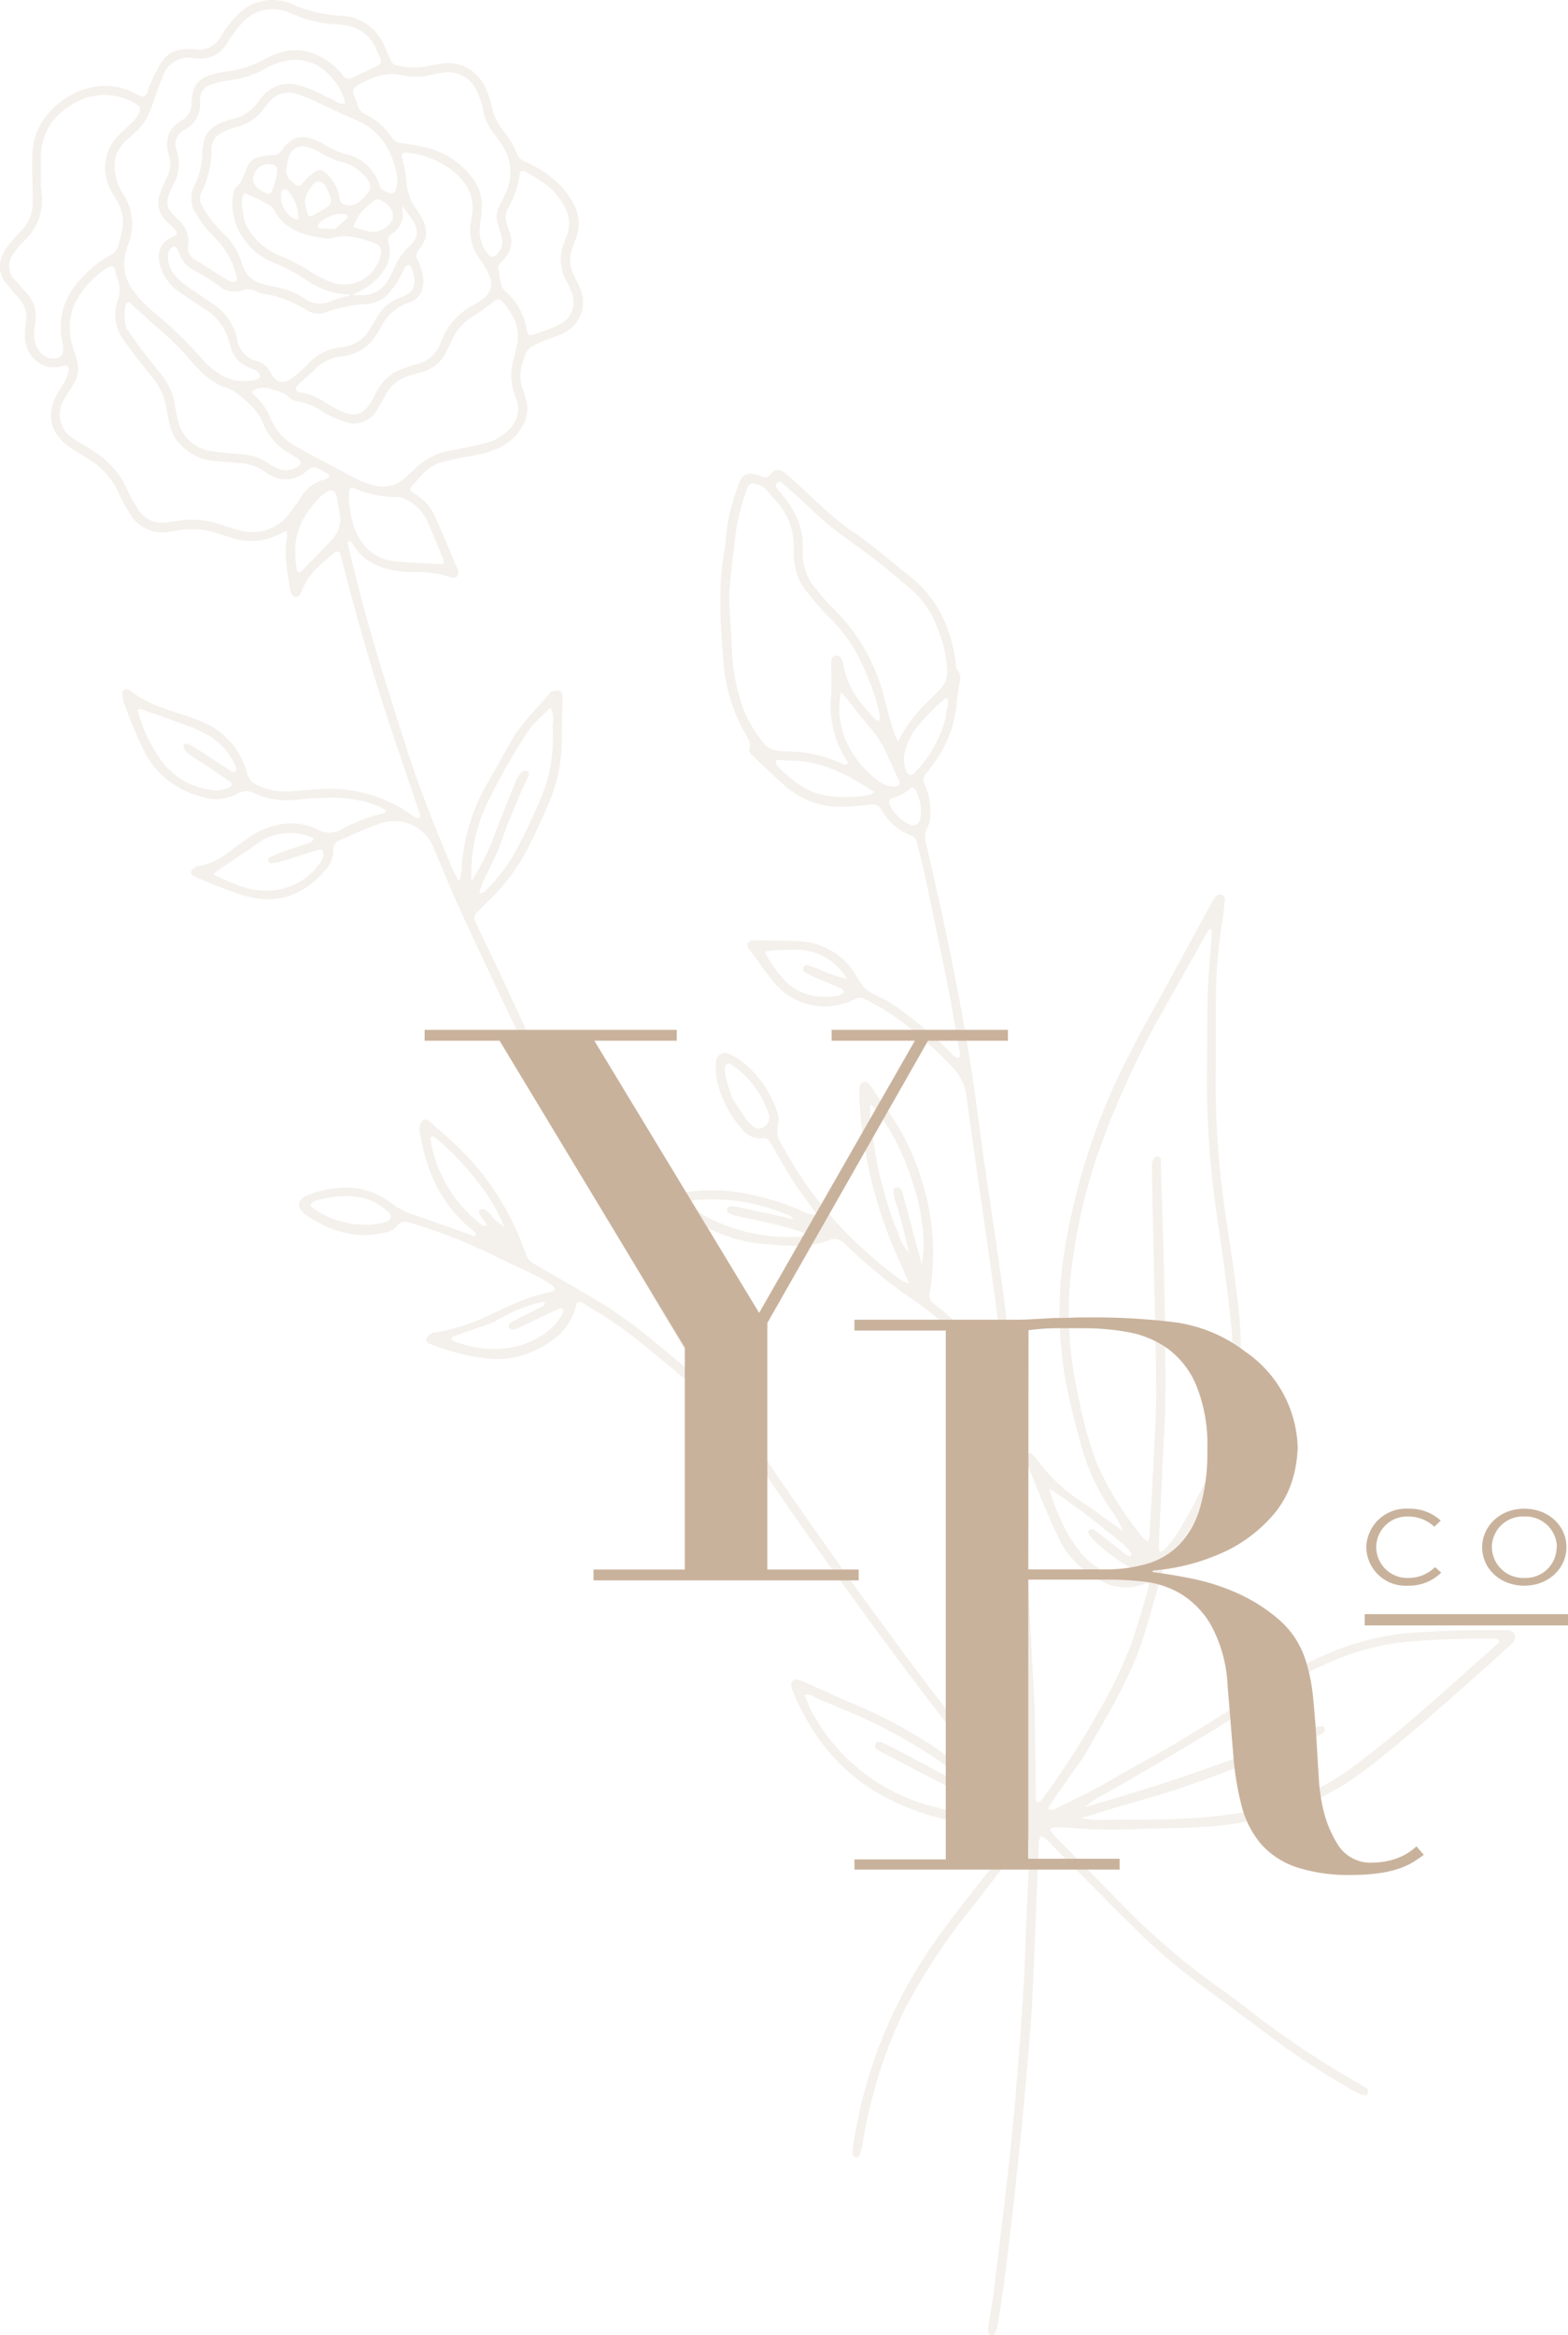 <svg xmlns="http://www.w3.org/2000/svg" viewBox="0 0 223.22 332.25"><defs><style>.cls-1{opacity:0.2;}.cls-2{fill:#c9b29c;}</style></defs><g id="Layer_2" data-name="Layer 2"><g id="Layer_1-2" data-name="Layer 1"><g class="cls-1"><path class="cls-2" d="M142.69,194c-.35-3.22-.64-6.46-1.09-9.68-1.31-9.42-2.72-18.83-4-28.26a7.32,7.32,0,0,0-2-4.21,56.47,56.47,0,0,0-8.72-7.55,39.23,39.23,0,0,0-3.74-2.13,1.46,1.46,0,0,0-1.51,0,6.16,6.16,0,0,1-.82.39,9.37,9.37,0,0,1-10.2-2.3c-1.48-1.7-2.76-3.59-4.1-5.41a.71.71,0,0,1-.06-.63,1.08,1.08,0,0,1,.7-.42c2,0,3.93.05,5.89.1.53,0,1.06.05,1.58.12a9.87,9.87,0,0,1,6.81,4.06,17.47,17.47,0,0,0,1.75,2.61,14.68,14.68,0,0,0,2.76,1.52,22,22,0,0,1,2.1,1.35,62.24,62.24,0,0,1,6.93,5.84c.32.32.62.66,1,1,.14.11.38.1.57.15a3.53,3.53,0,0,0,.13-.63,4.11,4.11,0,0,0-.12-.67c-.56-3.12-1.08-6.25-1.7-9.36-1.07-5.33-2.19-10.65-3.32-16-.28-1.33-.67-2.64-1-4a1.35,1.35,0,0,0-.79-1,8.15,8.15,0,0,1-4.33-3.8,1.22,1.22,0,0,0-1.32-.62c-1.27.14-2.55.27-3.83.31a12,12,0,0,1-8.73-3.15c-1.52-1.37-3-2.78-4.46-4.19-.2-.2-.46-.56-.4-.76.34-1.11-.36-1.87-.8-2.71A24.34,24.34,0,0,1,103,94.4c-.4-5.42-.85-10.85.16-16.26a21.19,21.19,0,0,0,.24-2.25,28.22,28.22,0,0,1,1.79-7c.45-1.37,1.07-1.65,2.43-1.36a3.33,3.33,0,0,1,.86.28c.59.29.91.06,1.32-.4a1.2,1.2,0,0,1,1.79-.23,17,17,0,0,1,1.37,1.18c2.77,2.46,5.31,5.18,8.39,7.25,2.83,1.9,5.36,4.19,8,6.26a16.8,16.8,0,0,1,5.68,8,24.27,24.27,0,0,1,1,4.18c.07.44,0,1,.28,1.29a1.93,1.93,0,0,1,.26,1.9,24.13,24.13,0,0,0-.35,2.69,17.16,17.16,0,0,1-3.64,9.14,10.2,10.2,0,0,1-.69.9,1.39,1.39,0,0,0-.24,1.66,9.57,9.57,0,0,1,.81,4,4.44,4.44,0,0,1-.39,2,3.1,3.1,0,0,0-.24,2.37c1.12,4.85,2.23,9.71,3.23,14.59,1.48,7.18,2.82,14.38,3.81,21.64.47,3.44.93,6.89,1.42,10.33.91,6.35,1.93,12.69,2.73,19.06.69,5.47,1.17,11,1.68,16.45.42,4.44.85,8.88,1.12,13.32.56,9.43,1,18.86,1.5,28.28,0,.6,0,1.21,0,1.81.05,3.55.09,7.09.14,10.64a1.17,1.17,0,0,0,.17.38,3.11,3.11,0,0,0,.52-.25,1.42,1.42,0,0,0,.29-.35,118.41,118.41,0,0,0,8.09-12.57,60,60,0,0,0,4.88-10.47c.69-2.16,1.33-4.33,2-6.51a9.18,9.18,0,0,0,.17-1.07c-.2,0-.27,0-.33,0a1.67,1.67,0,0,0-.44.11,7.07,7.07,0,0,1-5.91-.37,13.08,13.08,0,0,1-6.36-6.53c-1.61-3.41-3-6.95-4.39-10.45a2.33,2.33,0,0,1,0-.88c0-.28.5-.51.69-.33a6.45,6.45,0,0,1,.75.82,24.59,24.59,0,0,0,6.58,6.16c1.45,1,2.83,2,4.24,3l1.45,1.06a12.49,12.49,0,0,0-1.62-2.91,31.52,31.52,0,0,1-4.26-9c-.6-2.34-1.26-4.66-1.77-7a55.72,55.72,0,0,1-1-18.7,92.5,92.5,0,0,1,9.2-29.52c1.81-3.65,3.86-7.19,5.81-10.78l6.08-11.14a7.28,7.28,0,0,1,.82-1.34.84.84,0,0,1,.78-.16.88.88,0,0,1,.48.65c-.1,1.13-.24,2.26-.42,3.38a72.68,72.68,0,0,0-.87,11.51c0,2.72,0,5.44,0,8.16a127.83,127.83,0,0,0,1.35,21.68c.67,4.56,1.41,9.11,1.89,13.69,1.37,13-1.62,24.9-9.86,35.28a4.82,4.82,0,0,0-.84,1.56c-1,3.26-1.87,6.54-2.87,9.79a38,38,0,0,1-1.63,4.23c-1.9,4.29-4.34,8.29-6.65,12.37-.26.46-.6.87-.9,1.3l-4.16,5.94a2.37,2.37,0,0,0-.2.62,2.16,2.16,0,0,0,.81,0c2-1,3.93-1.92,5.87-2.94,1.47-.77,2.89-1.63,4.33-2.45,2.63-1.49,5.3-2.9,7.88-4.47,4.19-2.54,8.34-5.17,12.48-7.79a54.05,54.05,0,0,1,7.54-4.13,38,38,0,0,1,12-3.3c4.51-.39,9-.47,13.57-.44.71,0,1.66-.2,1.94.73.23.75-.45,1.22-.95,1.68q-2.34,2.13-4.71,4.23c-4.91,4.35-9.81,8.71-15,12.76a38.68,38.68,0,0,1-14.06,7.06,49.45,49.45,0,0,1-9.82,1.53c-3.31.19-6.64.19-9.95.31a68.55,68.55,0,0,1-8.6-.17c-.83-.07-1.66-.1-2.49-.1a.7.7,0,0,0-.53.28c-.05.13.11.39.24.54.29.35.61.67.93,1q4.61,4.68,9.21,9.37a100.22,100.22,0,0,0,14.13,12c1.05.74,2.07,1.52,3.09,2.3a132.39,132.39,0,0,0,16.33,11c.33.19.65.38,1,.6a.77.77,0,0,1,.28.34.61.61,0,0,1,0,.42c-.06.12-.22.29-.32.27a2.79,2.79,0,0,1-1.05-.24,113.35,113.35,0,0,1-10.36-6.52c-4-2.95-8-5.93-12-8.89a80.78,80.78,0,0,1-9.15-7.77c-3.82-3.76-7.57-7.59-11.35-11.4-.54-.53-1-1.09-1.59-1.61a4.27,4.27,0,0,0-.73-.46,2.51,2.51,0,0,0-.3.73c-.27,6.42-.51,12.83-.78,19.25-.1,2.41-.22,4.83-.41,7.24-1,12.35-2.23,24.68-3.85,37-.24,1.8-.54,3.59-.83,5.38a5.17,5.17,0,0,1-.41,1.28.56.56,0,0,1-.53.22.66.66,0,0,1-.4-.46,6.72,6.72,0,0,1,.1-1.34c.21-1.34.47-2.68.64-4,1.23-10.2,2.55-20.39,3.35-30.64.5-6.33,1-12.65,1.21-19,.12-4.15.37-8.29.54-12.44,0-.83,0-1.66,0-2.49a.41.41,0,0,0-.27-.29.43.43,0,0,0-.38.09,5.52,5.52,0,0,0-.59.69c-2.82,3.64-5.59,7.33-8.47,10.92a89.86,89.86,0,0,0-7.61,11.8,23.31,23.31,0,0,0-1.11,2.24,68.76,68.76,0,0,0-5.28,17.53,9.47,9.47,0,0,1-.45,1.74.6.6,0,0,1-.52.29c-.17,0-.44-.25-.45-.4a6.8,6.8,0,0,1,.08-1.35,67.6,67.6,0,0,1,12.31-29.9c3-4.17,6.28-8.12,9.41-12.2a15.61,15.61,0,0,0,2.08-3c-2.1-.16-4.05-.29-6-.47a35.73,35.73,0,0,1-11.35-3c-7.31-3.24-12.12-8.81-15.09-16.11a3.15,3.15,0,0,1-.2-.87.72.72,0,0,1,.74-.69,5,5,0,0,1,1.06.33l6.41,2.87a70.11,70.11,0,0,1,11.84,6.18c2,1.42,4.07,2.87,6.11,4.31,1.11.78,2.21,1.57,3.33,2.35.06,0,.23-.05.32-.1s0-.16,0-.21l-.69-.89c-2.25-2.75-4.57-5.44-6.74-8.24-2.83-3.64-5.58-7.34-8.32-11-7.18-9.72-14.25-19.53-20.91-29.61a31.2,31.2,0,0,0-6-6.8c-3.4-2.87-6.8-5.76-10.32-8.5-2-1.53-4.13-2.78-6.24-4.12-.79-.5-1.06-.39-1.28.48a8.35,8.35,0,0,1-3.35,4.7,13.13,13.13,0,0,1-9.62,2.54,32.91,32.91,0,0,1-7.65-2c-.35-.13-.77-.36-.6-.8a1.75,1.75,0,0,1,.76-.74,2.27,2.27,0,0,1,.88-.19,27.26,27.26,0,0,0,7.09-2.31c3-1.37,5.85-2.84,9.1-3.41.18,0,.45-.27.45-.42s-.21-.4-.38-.51c-.77-.48-1.54-1-2.35-1.38-2-1-4.11-1.92-6.13-2.94a75.76,75.76,0,0,0-11.6-4.53c-.78-.24-1.43-.4-2,.42a2.71,2.71,0,0,1-1.76.92c-4,1-7.65-.16-11-2.34-1.73-1.13-1.59-2.42.33-3.09,4-1.4,8-1.49,11.61,1.26a10.79,10.79,0,0,0,3.19,1.66c2.72.91,5.42,1.91,8.13,2.86.21.07.52.39.76-.16-.31-.3-.61-.62-1-.91-4.11-3.51-6.13-8.14-7-13.35a2.48,2.48,0,0,1-.07-.89,1.88,1.88,0,0,1,.44-1,.8.8,0,0,1,1,.17c1,.9,2.05,1.79,3.05,2.71A38.14,38.14,0,0,1,74.32,177c.19.49.38,1,.56,1.48A2.44,2.44,0,0,0,76,179.82c2.49,1.42,5,2.91,7.45,4.31a64.33,64.33,0,0,1,9.31,6.45c1.87,1.53,3.73,3.08,5.59,4.63l1.09.87c0-.28.11-.44.06-.54a17.51,17.51,0,0,0-.83-1.61c-3.94-6.35-7.78-12.77-11.19-19.44-2.81-5.52-5.65-11-8.44-16.56-1.63-3.24-3.19-6.51-4.75-9.79-2.88-6.07-5.77-12.15-8.59-18.26-1.39-3-2.62-6.11-3.94-9.16a6,6,0,0,0-7.61-3.56c-1.93.63-3.77,1.54-5.65,2.33A1.5,1.5,0,0,0,47.44,121a4.32,4.32,0,0,1-1.3,3c-2.65,3-5.88,4.45-9.9,3.78a17.08,17.08,0,0,1-3.05-.86c-1.63-.59-3.24-1.26-4.85-1.91a3.79,3.79,0,0,1-.81-.39c-.16-.12-.37-.38-.33-.52a1.25,1.25,0,0,1,.49-.66,3,3,0,0,1,.87-.25,9.81,9.81,0,0,0,3.86-1.82c.9-.69,1.8-1.37,2.73-2a11,11,0,0,1,4.74-2.06,8.41,8.41,0,0,1,5.3.72,3.49,3.49,0,0,0,3.62-.13,31.12,31.12,0,0,1,3.75-1.61,22.6,22.6,0,0,1,2.18-.6c.06,0,.15-.11.14-.16s0-.31-.11-.35a8.41,8.41,0,0,0-1.42-.68,17.29,17.29,0,0,0-5.55-1c-1.81,0-3.63.09-5.43.26a11.11,11.11,0,0,1-6-.83,2.63,2.63,0,0,0-2.58,0,6.45,6.45,0,0,1-4.85.51,16.3,16.3,0,0,1-2.77-1,12.42,12.42,0,0,1-6-6.29c-.94-2-1.71-4-2.51-6.07a6.11,6.11,0,0,1-.23-1.55c0-.26.43-.53.67-.44a1.41,1.41,0,0,1,.42.16c2.16,1.76,4.77,2.56,7.36,3.4.94.3,1.86.63,2.77,1A10.89,10.89,0,0,1,35,109.45c.1.29.19.57.27.87a2.12,2.12,0,0,0,1.17,1.3,9.11,9.11,0,0,0,4.83,1c1.51-.12,3-.28,4.52-.33a19.91,19.91,0,0,1,12.46,3.42,7.37,7.37,0,0,0,.95.62c.16.08.4,0,.6,0a1.68,1.68,0,0,0,0-.45c-1.19-3.5-2.4-7-3.58-10.51-2.58-7.66-4.86-15.42-6.91-23.24-.28-1.1-.56-2.19-.85-3.29a.46.46,0,0,0-.69-.3c-1.94,1.57-3.94,3.09-4.82,5.58a2.82,2.82,0,0,1-.32.59.62.62,0,0,1-1,0,1.78,1.78,0,0,1-.28-.61c-.41-2.6-1-5.2-.45-7.87a2.24,2.24,0,0,0-.11-.68c-.35.15-.63.25-.89.39a8.76,8.76,0,0,1-7,.55c-.65-.21-1.31-.39-1.95-.61a11.35,11.35,0,0,0-5.14-.48c-.53.06-1.05.13-1.57.23a5.4,5.4,0,0,1-5.92-2.82,24.05,24.05,0,0,1-1.39-2.6,11.26,11.26,0,0,0-4.85-5.22c-.72-.42-1.43-.86-2.12-1.33-2.84-2-3.45-4.66-1.76-7.7.37-.66.82-1.27,1.17-1.94a5.54,5.54,0,0,0,.41-1.27A.59.59,0,0,0,9.09,52,4,4,0,0,1,6.21,52a4.48,4.48,0,0,1-2.66-4.15,9.87,9.87,0,0,1,.15-2,4,4,0,0,0-1.11-3.54C2,41.66,1.48,41,.94,40.4a3.71,3.71,0,0,1-.5-4.24,8.08,8.08,0,0,1,1.11-1.69c.47-.59,1-1.13,1.52-1.68a5.8,5.8,0,0,0,1.61-4.12c0-.68,0-1.36-.06-2,0-1.59-.08-3.17,0-4.76.09-6.62,8.17-11.8,14.14-8.83.41.2.82.4,1.24.56a.64.64,0,0,0,.93-.34c.19-.49.3-1,.53-1.49a27.64,27.64,0,0,1,1.56-3A3.94,3.94,0,0,1,26.44,7,7.07,7.07,0,0,1,27.57,7a3.63,3.63,0,0,0,4-2A13.94,13.94,0,0,1,33.75,2.2,6.84,6.84,0,0,1,41.48.56a20,20,0,0,0,7.23,1.69l.22,0A7.05,7.05,0,0,1,54.79,6.7l.81,1.88a1.23,1.23,0,0,0,1,.77,10.77,10.77,0,0,0,4.27.08,17.18,17.18,0,0,1,2-.38,5.76,5.76,0,0,1,6.15,3.28A12.48,12.48,0,0,1,70,15.12a8.08,8.08,0,0,0,1.47,3.27,12.32,12.32,0,0,1,2.11,3.47,1.53,1.53,0,0,0,.9,1c.55.24,1.09.52,1.62.81a14.18,14.18,0,0,1,4.38,3.54c1.68,2.14,2.58,4.45,1.32,7.15a8,8,0,0,0-.31.86,5,5,0,0,0,.29,4.16,15.67,15.67,0,0,1,.71,1.42,4.94,4.94,0,0,1-2.66,6.78c-.68.32-1.42.52-2.12.8a17.23,17.23,0,0,0-2,.94,2.11,2.11,0,0,0-.89,1c-.62,1.64-1.1,3.3-.39,5.06a16.76,16.76,0,0,1,.5,1.75A4.61,4.61,0,0,1,74.13,61a7.06,7.06,0,0,1-2.81,2.58,12.89,12.89,0,0,1-3.65,1.18c-1.49.24-3,.58-4.43.91a5.7,5.7,0,0,0-2.76,1.49c-.65.64-1.24,1.32-1.85,2a.56.56,0,0,0,.1.94,7,7,0,0,1,3,3c1.23,2.68,2.36,5.4,3.5,8.12a.92.92,0,0,1-.17.8.94.94,0,0,1-.81.15,14.68,14.68,0,0,0-5.13-.79c-.68,0-1.36,0-2-.09C54.23,81,51.8,80,50.25,77.44a1.23,1.23,0,0,0-.26-.36c-.1-.07-.31-.12-.37-.06a.43.43,0,0,0-.12.38c.35,1.47.71,2.94,1.08,4.4,2.13,8.59,4.82,17,7.54,25.42,1.79,5.54,4,10.94,6.23,16.3.27.62.59,1.2.9,1.82.15-.11.25-.15.26-.2.08-.51.18-1,.21-1.54a27.44,27.44,0,0,1,3.62-12.06c1.07-1.91,2.17-3.81,3.23-5.73,1.51-2.75,3.75-4.91,5.77-7.25,0-.06.11-.13.18-.14a3.31,3.31,0,0,1,1.06-.15c.44.09.49.53.49.91,0,2-.12,3.93-.1,5.9a23,23,0,0,1-1.79,9.06c-.87,2.09-1.83,4.15-2.84,6.17a28.47,28.47,0,0,1-5.94,8c-.55.52-1.07,1.06-1.6,1.6a.89.89,0,0,0-.19,1c.2.49.4,1,.63,1.46,1.13,2.39,2.31,4.76,3.41,7.16,3.86,8.37,7.84,16.69,12.09,24.88,2.54,4.89,5.09,9.78,7.69,14.65,3.42,6.4,7.23,12.57,11.14,18.68s7.78,11.88,11.85,17.7c7.19,10.26,14.53,20.43,22.24,30.3,2.61,3.33,5.44,6.49,8.17,9.71a6,6,0,0,0,.8.8.41.41,0,0,0,.39,0,.47.47,0,0,0,.2-.36c0-.9-.06-1.81-.08-2.71-.08-4-.07-8-.23-12-.25-6.34-.63-12.67-.93-19-.29-6.11-.71-12.21-1.35-18.3a19,19,0,0,0-4.4-10.48,44.69,44.69,0,0,0-8.57-8A75,75,0,0,1,120.29,177a1.91,1.91,0,0,0-2.23-.56,12.82,12.82,0,0,1-4.89.84,55.7,55.7,0,0,1-6.32-.52,23.29,23.29,0,0,1-7.61-2.84,7.75,7.75,0,0,1-2.81-2.59c-.51-.78-.19-1.48.78-1.61a24.08,24.08,0,0,1,7-.18,36.32,36.32,0,0,1,9.6,2.6,5,5,0,0,0,2.49.73l-.53-.79c-1-1.42-2.07-2.8-3-4.26-1.09-1.72-2.08-3.5-3.1-5.27a1,1,0,0,0-1.09-.61,3.36,3.36,0,0,1-3.12-1.49,15.53,15.53,0,0,1-3.37-6.61,8.66,8.66,0,0,1-.15-2.69,1.29,1.29,0,0,1,1.95-1.14,6.46,6.46,0,0,1,1.38.78,15,15,0,0,1,5.22,7,3.85,3.85,0,0,1,.27,2.2,3.67,3.67,0,0,0,.59,3c.79,1.37,1.56,2.76,2.42,4.09a57.23,57.23,0,0,0,14.56,15.08,7.23,7.23,0,0,0,1.09.51c-.54-1.28-.95-2.34-1.43-3.36a63.4,63.4,0,0,1-5.63-22.75,13.67,13.67,0,0,1,0-1.81.77.77,0,0,1,.65-.81,1,1,0,0,1,.76.36c.68.9,1.27,1.88,1.94,2.78a34.33,34.33,0,0,1,5.63,11.3,33.29,33.29,0,0,1,1.25,13.88,13.5,13.5,0,0,1-.24,1.57,1.56,1.56,0,0,0,.69,1.76,40,40,0,0,1,6.38,6.09c1.07,1.26,2.05,2.6,3.38,4.29C142.73,195,142.74,194.47,142.69,194ZM51.84,42a4.18,4.18,0,0,0,3.45-2.22c.26-.46.51-.93.73-1.41A9.85,9.85,0,0,1,58.32,35c1.12-1,1.44-2.23.33-3.82l-1.36-1.91c0,.33,0,.54,0,.76a3.09,3.09,0,0,1-1.37,3.13c-.55.38-.85.75-.61,1.49a4.52,4.52,0,0,1-.84,4.05,8.06,8.06,0,0,1-2.86,2.52c-.53.29-1.07.55-1.61.83-.06,0-.11-.14-.17-.14a11.13,11.13,0,0,1-6.32-2.15,22.46,22.46,0,0,0-4.4-2.3A9.78,9.78,0,0,1,34,32.84a8.3,8.3,0,0,1-.72-5.51,1.12,1.12,0,0,1,.25-.62c1-.77,1.25-2,1.72-3.07a2.23,2.23,0,0,1,1.52-1.27,7.84,7.84,0,0,1,2-.28,1.39,1.39,0,0,0,1.29-.66c1.41-2,2.86-2.36,5.07-1.4a6,6,0,0,1,1,.52A13.12,13.12,0,0,0,49.47,22,6.41,6.41,0,0,1,54,26.29c.26.92,1.06,1,1.73,1.24.11,0,.43-.14.51-.29a3.88,3.88,0,0,0,.24-2.44c-.71-3.52-2.38-6.31-5.87-7.76-1.88-.77-3.7-1.71-5.56-2.55a24.55,24.55,0,0,0-2.72-1.1,3.59,3.59,0,0,0-4.07,1.19c-.34.41-.64.84-1,1.24A6.47,6.47,0,0,1,33.94,18a11.72,11.72,0,0,0-2.13.75,2.62,2.62,0,0,0-1.7,2.46,13.83,13.83,0,0,1-1.41,6.12,2,2,0,0,0,.1,2,14.86,14.86,0,0,0,1.2,1.9c.61.77,1.3,1.47,2,2.2a9,9,0,0,1,2.42,4,4,4,0,0,0,3.06,3,15.47,15.47,0,0,0,1.76.41,10.72,10.72,0,0,1,4,1.56,3.62,3.62,0,0,0,3.83.46,22.08,22.08,0,0,1,3-.87C50.64,42,51.24,42,51.84,42ZM163.62,218.9c.3-5.43.63-10.86.87-16.3.12-2.71.12-5.43.07-8.15-.16-8.91-.37-17.82-.56-26.73,0-.68-.06-1.36,0-2a1.94,1.94,0,0,1,.24-.85.69.69,0,0,1,.53-.32c.18,0,.47.24.48.39.06.75,0,1.5.06,2.26.15,5.36.33,10.72.44,16.08.11,5.06.19,10.12.16,15.18,0,3.17-.25,6.34-.39,9.51l-.54,11.54c0,.3,0,.6,0,.91a1.56,1.56,0,0,0,.15.39c.19-.07.44-.1.56-.23a15.92,15.92,0,0,0,1.84-2.29,76.71,76.71,0,0,0,4.1-7.56,44.59,44.59,0,0,0,3.6-22.59c-.5-5-1.22-9.89-1.94-14.82a134,134,0,0,1-1.46-21.45c.05-3.4,0-6.8.09-10.2.11-3,.41-6,.61-9a.54.54,0,0,0-.09-.39c-.27-.2-.4.06-.51.24a7.67,7.67,0,0,0-.45.79c-1.82,3.22-3.62,6.46-5.45,9.68a129,129,0,0,0-9.29,19.9A80.5,80.5,0,0,0,152.37,182a53.42,53.42,0,0,0,1.14,16.67,55,55,0,0,0,2.66,9.59,44.52,44.52,0,0,0,6.7,10.73,2.23,2.23,0,0,0,.57.32A1.38,1.38,0,0,0,163.62,218.9Zm.69,35.26c3.16-1,6.31-2.08,9.44-3.21,2.77-1,5.5-2.11,8.24-3.18,1.77-.68,3.52-1.38,5.29-2a2.89,2.89,0,0,1,1.1-.12c.08,0,.24.35.21.51a.86.86,0,0,1-.39.51,11.53,11.53,0,0,1-1.42.68c-2.89,1.14-5.77,2.28-8.66,3.38-3.33,1.25-6.64,2.54-10,3.67s-6.65,2-10,3c-1.29.39-2.58.8-4.19,1.3a15.69,15.69,0,0,0,1.92.26c6.55-.09,13.12.14,19.64-.84a48.12,48.12,0,0,0,9.62-2.51A31.6,31.6,0,0,0,193,251.1c5.76-4.27,11.06-9.1,16.42-13.85,1.29-1.15,2.59-2.3,3.87-3.46a.4.4,0,0,0,.12-.36.56.56,0,0,0-.34-.26,3,3,0,0,0-.67,0,116.29,116.29,0,0,0-12.66.49,34.78,34.78,0,0,0-9.81,2.59,53.91,53.91,0,0,0-8.6,4.54c-3.7,2.33-7.4,4.67-11.14,6.93s-7.67,4.52-11.51,6.76c-1,.57-2,1.09-3,1.66a12.26,12.26,0,0,0-1.21,1C158.11,256.05,161.23,255.15,164.31,254.16ZM41.07,73.25c.59-.78,1.16-1.58,1.72-2.39a5.48,5.48,0,0,1,3.5-2.66,1.3,1.3,0,0,0,.57-.34c.06,0,0-.33,0-.36-.65-.36-1.31-.72-2-1a.87.87,0,0,0-.64.1,9.65,9.65,0,0,0-.9.68,4.23,4.23,0,0,1-4.69.39,3.81,3.81,0,0,1-.78-.46,6.93,6.93,0,0,0-4-1.34c-1.2-.1-2.41-.19-3.61-.32A7.28,7.28,0,0,1,26.51,64a6.1,6.1,0,0,1-2.33-3.51c-.18-.82-.35-1.63-.49-2.45A9,9,0,0,0,22,54.09c-.73-1-1.51-1.89-2.25-2.84s-1.47-1.92-2.16-2.91a6,6,0,0,1-.83-5.61,4.21,4.21,0,0,0-.11-3.27c-.18-.4-.18-.88-.34-1.3-.06-.14-.35-.22-.54-.26a.7.7,0,0,0-.42.15,13,13,0,0,0-4.48,4.71,8.37,8.37,0,0,0-.57,6.38c.2.73.48,1.43.66,2.17a4.23,4.23,0,0,1-.56,3.47C10,55.41,9.56,56,9.2,56.71a4,4,0,0,0,1.33,5.75c.8.57,1.66,1,2.49,1.56a12.36,12.36,0,0,1,5.08,5.64,16.21,16.21,0,0,0,1.54,2.76,4,4,0,0,0,4.26,1.91c.59-.11,1.19-.21,1.79-.27a12.9,12.9,0,0,1,5.38.47c1.08.34,2.16.68,3.26,1a6.36,6.36,0,0,0,4-.28A6,6,0,0,0,41.07,73.25Zm76.75,14.36c-1.1-1.13-2.1-2.37-3.11-3.59A8.53,8.53,0,0,1,113,79c0-.45,0-.9,0-1.36a9.43,9.43,0,0,0-2.53-6.37c-.43-.52-.87-1-1.33-1.53a2.87,2.87,0,0,0-2-.94.75.75,0,0,0-.55.29,3.21,3.21,0,0,0-.37.82,29.72,29.72,0,0,0-1.71,7.92c-1.07,8.84-.69,6.12-.32,14.68a28.09,28.09,0,0,0,1.57,8.2,18,18,0,0,0,3.12,5.22,2.4,2.4,0,0,0,1.12.71,6.77,6.77,0,0,0,1.79.29,18.5,18.5,0,0,1,8.33,1.85c.14.07.37,0,.56-.07,0-.14,0-.32-.09-.43a14.41,14.41,0,0,1-2.26-9.5c.08-1.43,0-2.87,0-4.3,0-.46,0-.93.54-1.16s.92.26,1.1.88a3.13,3.13,0,0,1,.1.44,12,12,0,0,0,2.72,5.65c.61.77,1.28,1.49,1.94,2.21a.39.39,0,0,0,.39,0c.1-.06.13-.24.16-.37s0-.15,0-.23a29.42,29.42,0,0,0-2-6.12A22.53,22.53,0,0,0,117.82,87.61Zm-46-44.33c-.71-.9-.9-.88-1.79-.18a19.7,19.7,0,0,1-2.4,1.7,8,8,0,0,0-3.32,3.61c-.28.61-.57,1.23-.89,1.83a5,5,0,0,1-3,2.58l-2.17.64A5.46,5.46,0,0,0,55,56c-.45.79-.85,1.6-1.36,2.35A3.67,3.67,0,0,1,49.08,60,14.73,14.73,0,0,1,46,58.62a9,9,0,0,0-3.73-1.54,1.72,1.72,0,0,1-1-.43c-.75-.88-1.85-1-2.81-1.36a3.26,3.26,0,0,0-2.41.24c-.07,0-.08.26-.09.4a.26.26,0,0,0,.1.19,8.86,8.86,0,0,1,2.56,3.68,8.11,8.11,0,0,0,3.32,3.61c.65.39,1.32.74,2,1.1l6,3.22a12.5,12.5,0,0,0,3.58,1.39,4.44,4.44,0,0,0,4-1c.56-.5,1.12-1,1.67-1.53a9.06,9.06,0,0,1,4.33-2.34c1.18-.27,2.37-.45,3.55-.71a26,26,0,0,0,2.63-.67,6.41,6.41,0,0,0,1.62-.79c2.2-1.52,3-3.38,2.06-5.64a8,8,0,0,1-.19-5.53c.15-.51.19-1,.35-1.54A6,6,0,0,0,73,45C72.79,44.64,72.36,43.93,71.86,43.28ZM48.75,3.55a5.13,5.13,0,0,0-.67-.09A17.56,17.56,0,0,1,41.3,1.84a5.87,5.87,0,0,0-7,1.61,20.22,20.22,0,0,0-2,2.73,4.21,4.21,0,0,1-4.2,2.11l-.45,0a3.83,3.83,0,0,0-4.48,2.61c-.29.69-.55,1.4-.81,2.11-.34.92-.64,1.86-1,2.77a7.89,7.89,0,0,1-2.05,3c-.44.4-.9.8-1.34,1.21-1.87,1.7-2,3.77-1.25,6a7.4,7.4,0,0,0,.8,1.62,7.7,7.7,0,0,1,.73,7.16c-.14.35-.21.73-.32,1.09A6.07,6.07,0,0,0,19,41.38a16.15,16.15,0,0,0,2.61,2.81,59.63,59.63,0,0,1,7.32,7.07,10.74,10.74,0,0,0,2.41,2,6.3,6.3,0,0,0,5.22.72c.19-.05.49-.29.47-.41a1.13,1.13,0,0,0-.38-.71,3.65,3.65,0,0,0-1-.47,4.45,4.45,0,0,1-2.83-3,3,3,0,0,1-.12-.43,7.82,7.82,0,0,0-3.78-5.15c-1.14-.73-2.27-1.49-3.38-2.28a6.63,6.63,0,0,1-2.61-3.33,6.8,6.8,0,0,1-.27-1.1,3,3,0,0,1,1.95-3.41c.65-.31.72-.6.23-1.13s-.77-.73-1.14-1.1a3.55,3.55,0,0,1-.89-4,20.89,20.89,0,0,1,1-2.29,3.9,3.9,0,0,0,.3-2.86,1.8,1.8,0,0,1-.06-.22c-.62-2.15-.13-3.87,1.92-5a2.67,2.67,0,0,0,1.29-2.47c.15-2.59,1.09-3.64,3.58-4.19a10.51,10.51,0,0,1,1.34-.25,14.34,14.34,0,0,0,5.54-1.8c4-2.17,7.72-1.41,10.81,2,.2.22.34.53.59.67a1,1,0,0,0,.82.1c1.31-.58,2.59-1.21,3.88-1.84a.7.7,0,0,0,.34-.95c-.12-.35-.29-.69-.44-1A5.64,5.64,0,0,0,48.75,3.55ZM5.81,22.27c0,1.13,0,2.27,0,3.4,0,.53,0,1.06.09,1.58A8,8,0,0,1,3.3,34.41,8.09,8.09,0,0,0,2,36a2.85,2.85,0,0,0,.17,3.92c.47.49.9,1,1.37,1.51A5,5,0,0,1,5,46a9.87,9.87,0,0,0-.15,1.8,3.4,3.4,0,0,0,1,2.45A2.39,2.39,0,0,0,7.89,51,1.21,1.21,0,0,0,9,49.55C9,49,8.8,48.36,8.73,47.76a9.34,9.34,0,0,1,1.52-6.47,16.18,16.18,0,0,1,5.47-5A2,2,0,0,0,16.83,35a28.69,28.69,0,0,0,.67-2.85,5.71,5.71,0,0,0-.81-3.48c-.33-.6-.7-1.17-1-1.78A6.6,6.6,0,0,1,17.13,19c.65-.63,1.35-1.22,2-1.89a4.37,4.37,0,0,0,.81-1.34.82.82,0,0,0-.24-.76,8.6,8.6,0,0,0-8.27-.78C8.24,15.76,5.93,18.24,5.81,22.27Zm54.06,8.44c1,1.56,1.14,3.12-.12,4.6a1.53,1.53,0,0,0-.24,1.85,8.47,8.47,0,0,1,.66,1.93c.34,1.91-.24,3.4-2.06,4a6.92,6.92,0,0,0-3.93,3.54c-.1.2-.24.38-.35.58a6.51,6.51,0,0,1-5.25,3.5,6.18,6.18,0,0,0-3.77,1.87c-.74.74-1.58,1.4-2.34,2.13-.19.19-.43.56-.36.74a1,1,0,0,0,.74.41,8.82,8.82,0,0,1,3.52,1.46,15,15,0,0,0,2.4,1.28c1.86.73,3,.34,4-1.34a14.45,14.45,0,0,0,.77-1.39,6.81,6.81,0,0,1,4.2-3.55c.43-.14.86-.32,1.3-.42a4.85,4.85,0,0,0,3.75-3.25,1.89,1.89,0,0,0,.09-.21,9.61,9.61,0,0,1,4.44-5A8.78,8.78,0,0,0,69,42.32a2.5,2.5,0,0,0,.74-2.88,8.79,8.79,0,0,0-1.27-2.38,6.61,6.61,0,0,1-1.36-5.74,1.81,1.81,0,0,1,0-.23c.63-2.94-.55-5.14-2.82-6.9a12.55,12.55,0,0,0-6.48-2.48c-.46-.05-.75.26-.6.69a16.5,16.5,0,0,1,.68,4,11.85,11.85,0,0,0,.77,2.44ZM132.3,99.64c.49-.47.93-1,1.42-1.46a3.39,3.39,0,0,0,1.11-2.86,19.89,19.89,0,0,0-.48-3.35,24.67,24.67,0,0,0-1.23-3.4,12.26,12.26,0,0,0-3.6-4.86,106.69,106.69,0,0,0-8.7-6.87,44.29,44.29,0,0,1-5.74-4.77c-1.27-1.18-2.57-2.33-3.87-3.47a.57.57,0,0,0-.56.07.71.71,0,0,0-.16.6A2.8,2.8,0,0,0,111,70a13.3,13.3,0,0,1,2.27,3.37,9,9,0,0,1,1,3.92c0,.53,0,1.06,0,1.59a7.59,7.59,0,0,0,1.63,4.61c.84,1,1.6,2,2.52,2.9A27,27,0,0,1,126,99.79c.34,1.39.76,2.76,1.16,4.13.13.43.34.83.67,1.61A20.93,20.93,0,0,1,132.3,99.64ZM52.14,16.34a9.16,9.16,0,0,1,3.67,3.29,1.71,1.71,0,0,0,1.3.73,28.75,28.75,0,0,1,4.21.83,11.27,11.27,0,0,1,6,4.25,6.11,6.11,0,0,1,1.25,4c0,1-.17,1.95-.28,2.93a5.2,5.2,0,0,0,1.18,3.79c.37.5.87.45,1.31,0a2.56,2.56,0,0,0,.62-2.52c-.13-.51-.29-1-.47-1.51a3.54,3.54,0,0,1,.19-2.85c.3-.62.63-1.21.89-1.84a7,7,0,0,0-.86-7.27c-.31-.43-.59-.88-.92-1.29a7.3,7.3,0,0,1-1.46-3.27A10.88,10.88,0,0,0,68,13.21,4.49,4.49,0,0,0,63,10.34a6.94,6.94,0,0,0-1.11.18,9.53,9.53,0,0,1-4.71.17c-2.35-.52-4.31.34-6.23,1.44-.7.4-.8.72-.54,1.5.13.36.29.7.4.95A2.16,2.16,0,0,0,52.14,16.34ZM24.88,35.11c-.38-.16-.87.42-.95,1a4.13,4.13,0,0,0,1.18,3.31,11,11,0,0,0,1.73,1.45c1.1.79,2.26,1.51,3.37,2.29a8,8,0,0,1,3.54,5.07,3.77,3.77,0,0,0,2.86,3.17,3.18,3.18,0,0,1,2,1.77c.72,1.35,1.7,1.54,3,.61a16.33,16.33,0,0,0,2.21-1.94,7.35,7.35,0,0,1,4.71-2.42,5.28,5.28,0,0,0,4.33-2.92c.21-.4.49-.77.71-1.16A6.15,6.15,0,0,1,57,42.33a6,6,0,0,0,.82-.37A2.11,2.11,0,0,0,59,39.71a7.51,7.51,0,0,0-.37-1.54.7.7,0,0,0-.44-.45.67.67,0,0,0-.52.29c-.38.66-.65,1.37-1.06,2a13.08,13.08,0,0,1-1.52,2,4.44,4.44,0,0,1-2.86,1.23,20.61,20.61,0,0,0-5.75,1.15,3,3,0,0,1-2.83-.27,16.06,16.06,0,0,0-6.32-2.36,3.34,3.34,0,0,1-.85-.31,2.38,2.38,0,0,0-2-.13,3.4,3.4,0,0,1-3.37-.71c-1.09-.8-2.29-1.46-3.45-2.15a4,4,0,0,1-2.21-2.72C25.36,35.59,25.17,35.23,24.88,35.11ZM20,49.55c1,1.32,2.06,2.6,3.08,3.92a9.08,9.08,0,0,1,1.85,4.33c.08.59.22,1.18.34,1.78A5.65,5.65,0,0,0,30,64.18a16.71,16.71,0,0,0,2.24.27l2.49.22A7,7,0,0,1,38.31,66a6.28,6.28,0,0,0,1,.58,3.08,3.08,0,0,0,3-.12c.6-.36.67-.85.11-1.22s-.91-.54-1.35-.83a8.23,8.23,0,0,1-3.54-4c-.79-2.11-2.45-3.4-4.13-4.68a4.43,4.43,0,0,0-1.23-.56,9.4,9.4,0,0,1-3.74-2.49c-.47-.49-1-1-1.39-1.49a38.18,38.18,0,0,0-4.84-4.76c-1.09-.93-2.13-1.93-3.2-2.88-.25-.22-.48-.73-.86-.46s-.32.66-.37,1a6.23,6.23,0,0,0,.28,2.73C18.7,47.71,19.32,48.65,20,49.55Zm59.5-3.31a3.53,3.53,0,0,0,1.83-4.75,12.73,12.73,0,0,0-.75-1.64,6.2,6.2,0,0,1-.29-5.27c.13-.35.25-.71.4-1.06a4.69,4.69,0,0,0-.24-3.94A9.14,9.14,0,0,0,77.37,26a25.63,25.63,0,0,0-2.7-1.65.44.44,0,0,0-.67.37,13.39,13.39,0,0,1-1.67,4.9,2.63,2.63,0,0,0-.19,2.19c.13.43.27.86.43,1.29a3.49,3.49,0,0,1-.67,3.6c-.24.29-.52.55-.75.84s-.32.45-.27.6c.4,1.11.08,2.41,1.09,3.35A9.19,9.19,0,0,1,75,47c.11.7.41.81,1.15.56s1.28-.46,2.27-.81C78.54,46.66,79,46.49,79.51,46.24ZM32.81,11.4a14.3,14.3,0,0,0-2.65.6,2.24,2.24,0,0,0-1.71,2.15c0,.08,0,.15,0,.23a4,4,0,0,1-2.24,4.1,2.31,2.31,0,0,0-1.06,2.93,6,6,0,0,1-.58,5c-.07.13-.12.27-.18.41-.92,2.23-.86,2.67.89,4.37a4.08,4.08,0,0,1,1.51,3.6,2.15,2.15,0,0,0,1.14,2.27C29.46,38,31,39,32.53,39.94a1.75,1.75,0,0,0,.64.18c.3.07.66-.23.58-.5a11.68,11.68,0,0,0-2.44-5c-.68-.71-1.34-1.43-2-2.18A18.24,18.24,0,0,1,28,30.57a4,4,0,0,1-.27-4.28,10.57,10.57,0,0,0,1.08-4.6c.1-2.55,1-3.67,3.38-4.49a8.84,8.84,0,0,1,.88-.25,6,6,0,0,0,3.68-2.45c.22-.3.46-.6.71-.88a4.8,4.8,0,0,1,4.71-1.57,14.64,14.64,0,0,1,2.57.86c.77.31,1.48.78,2.25,1.07s1.3,1,2.21.7a13.34,13.34,0,0,0-.93-2.27c-1.72-2.67-4.07-4.29-7.38-3.8a13.69,13.69,0,0,0-2.92,1A12.44,12.44,0,0,1,32.81,11.4ZM135.3,251.69a73.14,73.14,0,0,0-15.41-8.53c-1-.41-1.94-.85-2.93-1.2-.8-.29-1.46-1-2.42-.79.35.82.63,1.69,1.06,2.47a27.27,27.27,0,0,0,17.83,13.56,33.28,33.28,0,0,0,8.72,1.25c.17-.68-.46-.68-.78-.84q-7.62-4-15.26-8c-.4-.21-.8-.42-1.2-.65a.62.62,0,0,1-.32-.75c.07-.34.49-.49.94-.29.62.27,1.23.57,1.83.88,2.87,1.52,5.73,3.06,8.59,4.57.85.45,1.72.86,2.58,1.29l.17-.44C137.57,253.41,136.45,252.53,135.3,251.69ZM70.64,118.2c.84-2.26,1.76-4.49,2.67-6.73a7.46,7.46,0,0,1,.88-1.56.88.88,0,0,1,.78-.2c.35.07.41.43.25.72a99.28,99.28,0,0,0-4.11,10c-.49,1.26-1.13,2.47-1.69,3.71a10.82,10.82,0,0,0-1.17,2.91c.5.13.73-.2,1-.45a24,24,0,0,0,4.45-6c1.22-2.34,2.33-4.74,3.36-7.17a21.64,21.64,0,0,0,1.65-8.61,6.76,6.76,0,0,0,0-.9c-.16-1.07.41-2.22-.4-3.2-.74.72-1.5,1.43-2.21,2.19a10.07,10.07,0,0,0-1.24,1.6,93.65,93.65,0,0,0-5.74,10.26,23.09,23.09,0,0,0-2,10.63A35.25,35.25,0,0,0,70.64,118.2Zm-31-81.91a25.5,25.5,0,0,1,4.61,2.39,14.33,14.33,0,0,0,3.24,1.59,5.31,5.31,0,0,0,6.71-4.06,1.22,1.22,0,0,0-.86-1.61c-1.92-.71-3.87-1.33-6-.77a2.13,2.13,0,0,1-.89.12c-2.87-.46-5.69-1-7.3-3.85A2.42,2.42,0,0,0,38.05,29c-.34-.16-.66-.37-1-.53-.74-.35-1.5-.68-2.24-1-.67.9-.29,1.89-.22,2.85a10.41,10.41,0,0,0,.32,1.48A9.29,9.29,0,0,0,39.62,36.29ZM63.1,79.54c-.74-1.82-1.53-3.61-2.26-5.42a7,7,0,0,0-3.36-3.22,2.15,2.15,0,0,0-1.08-.18,15.13,15.13,0,0,1-5.72-1.15c-.85-.36-1-.12-1,.78a13.61,13.61,0,0,0,.6,4.23c.92,3,2.87,5,6.08,5.3,2.23.24,4.48.28,6.78.41A2.59,2.59,0,0,0,63.1,79.54ZM23.3,108.66a10.38,10.38,0,0,0,6.76,3.74,4.13,4.13,0,0,0,2.63-.39.44.44,0,0,0,.12-.73c-1.11-.78-2.23-1.54-3.35-2.3-.88-.59-1.79-1.12-2.65-1.73a2.89,2.89,0,0,1-.67-.87.47.47,0,0,1,.06-.41c.08-.1.28-.21.37-.17a4.57,4.57,0,0,1,1,.47q2.47,1.59,4.93,3.2a4.88,4.88,0,0,0,.58.34c.13.06.38.08.41,0s.21-.43.14-.57a9.38,9.38,0,0,0-3.7-4.45,18.56,18.56,0,0,0-2.84-1.37c-2.32-.88-4.67-1.7-7-2.53-.12,0-.28,0-.51.09A21.23,21.23,0,0,0,23.3,108.66Zm14,18.06a9.2,9.2,0,0,0,8.22-3.89,2.71,2.71,0,0,0,.51-1,1.24,1.24,0,0,0-.13-.82c-.06-.11-.43-.14-.61-.08-1.74.52-3.45,1.09-5.19,1.62a7.16,7.16,0,0,1-1.52.29c-.13,0-.33-.25-.42-.42a.44.44,0,0,1,.14-.39c.82-.37,1.64-.74,2.48-1,1.14-.41,2.3-.75,3.44-1.15.16-.06.29-.28.39-.45s-.17-.25-.29-.3a7.93,7.93,0,0,0-7.17.55c-.72.41-1.36,1-2.05,1.41-1.31.89-2.63,1.77-3.93,2.66-.24.16-.44.36-.83.68C32.67,125.48,34.83,126.58,37.28,126.72Zm90.13,44c-.35-1.08-.27-1.78.18-1.77.83,0,.86.78,1,1.3.7,2.46,1.33,4.95,2,7.43.17.64.36,1.27.61,2.18,1.33-6.1-2.44-17.7-7.29-22.74a7.94,7.94,0,0,0,.15,3c.07,1.05.24,2.09.4,3.14s.34,2.08.56,3.12.45,1.91.71,2.85.55,2,.88,3,.72,2,1.13,3a7.62,7.62,0,0,0,1.62,3A71.25,71.25,0,0,0,127.41,170.72Zm23.3,44.85a20.24,20.24,0,0,0,2.9,5.09A10.32,10.32,0,0,0,158.1,224a10.64,10.64,0,0,0,2.64.51c.66.07,1.49-.41,1.34-.58a3.77,3.77,0,0,0-1-.79,26.38,26.38,0,0,1-5.58-4.21,2.66,2.66,0,0,1-.51-.73.47.47,0,0,1,0-.42c.16-.12.45-.26.57-.2a10.1,10.1,0,0,1,1.28.89c1.12.88,2.23,1.79,3.36,2.68a2.34,2.34,0,0,0,.6.27.51.51,0,0,0,.22,0c0-.14.08-.34,0-.42a6.94,6.94,0,0,0-1-1.19c-1.75-1.43-3.51-2.86-5.3-4.23-1.5-1.15-3.05-2.22-4.58-3.31a6.27,6.27,0,0,0-.75-.4A21,21,0,0,0,150.71,215.57ZM48.29,27.89c.11.42.07,1,.58,1.14A2.12,2.12,0,0,0,51,28.82c2.35-1.92,2.14-2.74.2-4.45a5.32,5.32,0,0,0-2.37-1.27,11.13,11.13,0,0,1-3.3-1.43,6.65,6.65,0,0,0-1.87-.77,2.09,2.09,0,0,0-2.6,1.57c-.12.43-.16.89-.26,1.33a1.93,1.93,0,0,0,.7,2c.78.69,1,1.07,1.92-.13A6.87,6.87,0,0,1,45,24.36a1,1,0,0,1,1.24.13A7,7,0,0,1,48,26.89C48.08,27.16,48.2,27.52,48.29,27.89ZM64.61,190.13c-.16.06-.26.27-.39.41a1.31,1.31,0,0,0,.34.29c3.83,1.41,7.65,1.65,11.44-.15a9.6,9.6,0,0,0,3.63-3,4.13,4.13,0,0,0,.52-1,.46.46,0,0,0-.06-.41.39.39,0,0,0-.37-.11c-.83.36-1.65.75-2.46,1.14-1.16.55-2.31,1.12-3.47,1.66a1.93,1.93,0,0,1-.87.22.63.63,0,0,1-.5-.34.66.66,0,0,1,.19-.59c.51-.32,1.06-.57,1.59-.84,1.08-.55,2.16-1.08,3.23-1.64.09,0,.15-.26.13-.38s-.22-.18-.31-.16a20.61,20.61,0,0,0-5.09,1.87c-.51.31-1.07.55-1.61.82l0,.12C68.6,188.74,66.6,189.42,64.61,190.13Zm56.18-84a14.08,14.08,0,0,0,4,4.79,4.08,4.08,0,0,0,2.69,1,.58.58,0,0,0,.53-.79c-.5-1.08-1-2.17-1.49-3.26a16.9,16.9,0,0,0-2.85-4.58c-1.09-1.23-2.06-2.58-3.09-3.86-.23-.29-.5-.53-.87-.92A11.58,11.58,0,0,0,120.79,106.15Zm-7.11,29c-.15,0-.3,0-.45,0-1.41,0-2.83.08-4.24.21-.33,0,.9,2.13,2.43,3.85,2.1,2.38,4.79,2.94,7.79,2.52a1.28,1.28,0,0,0,.43-.14c.18-.12.44-.24.49-.41s-.19-.41-.35-.49c-1.31-.58-2.63-1.13-3.94-1.7a10.1,10.1,0,0,1-1.38-.73.61.61,0,0,1-.12-.59c.07-.16.37-.37.51-.33.65.18,1.29.41,1.91.65a16.59,16.59,0,0,0,3.82,1.31A8.42,8.42,0,0,0,113.68,135.12ZM46.83,69.82a5.48,5.48,0,0,0-1.12.75c-2.4,2.36-3.92,5.12-3.68,8.61a19.34,19.34,0,0,0,.24,2c0,.11.43.27.48.23,1.53-1.54,3.07-3.07,4.54-4.67A4.25,4.25,0,0,0,48.36,73c-.18-1-.34-1.92-.44-2.48C47.63,69.78,47.18,69.62,46.83,69.82Zm21.5,98.77a39.71,39.71,0,0,0-6-6.42,2.65,2.65,0,0,0-.54-.41.56.56,0,0,0-.42,0,.42.42,0,0,0-.1.37,19.35,19.35,0,0,0,7.43,12.25c.13.1.36,0,.54.05a1.43,1.43,0,0,0-.09-.43c-.11-.19-.27-.36-.4-.54a3.21,3.21,0,0,1-.5-.74c-.07-.17,0-.56.07-.6s.64-.16.79,0c.51.44.93,1,1.41,1.46.29.29.63.53,1.25,1A23.12,23.12,0,0,0,68.33,168.59Zm44.49-60.36c-.67,0-1.35-.08-2-.11a.7.7,0,0,0-.38.1c0,.21,0,.48.12.61a17.21,17.21,0,0,0,3.78,3.18,9.29,9.29,0,0,0,3.15,1.17,17.39,17.39,0,0,0,6.27-.07,3.55,3.55,0,0,0,.71-.39C120.84,110.29,117.2,108.33,112.82,108.23Zm-.19,64.85a27.66,27.66,0,0,0-13.69-2.34,1.7,1.7,0,0,0-.45.08.55.55,0,0,0-.3.28.45.45,0,0,0,.09.39,19.49,19.49,0,0,0,2.38,1.7A25.61,25.61,0,0,0,113.58,176a2.89,2.89,0,0,0,.84-.25c.06,0,.09-.12.2-.27a35.73,35.73,0,0,0-4.79-1.38c-1.61-.39-3.24-.71-4.86-1.08a5.45,5.45,0,0,1-1.27-.44.62.62,0,0,1-.18-.58.65.65,0,0,1,.47-.37,9.29,9.29,0,0,1,1.57.23c2.35.51,4.71,1,7.41,1.64C112.71,173.17,112.68,173.1,112.63,173.08ZM44.45,171.8c.12.09.22.21.35.29a13,13,0,0,0,9.3,2,6.59,6.59,0,0,0,.87-.24.79.79,0,0,0,.29-1.42,10.26,10.26,0,0,0-2-1.41c-2.85-1.32-5.74-.84-8.2-.24C44.18,171.12,44.11,171.51,44.45,171.8ZM130.15,110a16.85,16.85,0,0,0,4.19-6.89,6,6,0,0,0,.35-1.54c0-.76.69-1.54,0-2.29-.55.48-1.15.92-1.66,1.45-.84.86-1.66,1.75-2.44,2.66a8.6,8.6,0,0,0-1.72,3.41,4.11,4.11,0,0,0,.13,2.86C129.28,110.38,129.73,110.45,130.15,110Zm-23.78,49.45a4.05,4.05,0,0,0,1,.91,1.07,1.07,0,0,0,1.26.06,1.61,1.61,0,0,0,.88-1.23,1.29,1.29,0,0,0,0-.44,13.43,13.43,0,0,0-5.38-7.26.55.55,0,0,0-.93.46c-.06,1.4.54,2.63,1,4.24C104.79,157.11,105.55,158.3,106.37,159.46ZM52.78,33a3.26,3.26,0,0,0,3.1-1.75A1.85,1.85,0,0,0,55.8,30a3.37,3.37,0,0,0-1.8-1.6.76.76,0,0,0-.63.05,14.66,14.66,0,0,0-2,1.81,12.48,12.48,0,0,0-1.11,2.08C51.23,32.58,52,32.84,52.78,33Zm77.54,79.38c-.19-.26-.5-.43-.74-.19a6.45,6.45,0,0,1-2.73,1.42.82.82,0,0,0-.28.72,6,6,0,0,0,2.91,3,1.07,1.07,0,0,0,1.53-.82,6.4,6.4,0,0,0-.47-3.71A3,3,0,0,0,130.32,112.38Zm-85-86.54c-.73,0-1,.79-1.41,1.35a2.53,2.53,0,0,0-.4,2.13c.39,1.73.41,1.77,1.86.88.19-.12.39-.23.59-.34,1.31-.76,1.43-1.13.79-2.61C46.44,26.7,46.16,25.84,45.3,25.84Zm-6.66,1.44a9.64,9.64,0,0,0,.81-3,.83.83,0,0,0-.82-.88,2.19,2.19,0,0,0-2.2.85c-.78,1.23-.49,2.2.85,2.94.33.18.67.32,1,.47C38.43,27.48,38.6,27.4,38.64,27.28Zm2.34-.1a.5.5,0,0,0-.94.23,3.25,3.25,0,0,0,.84,2.9,2,2,0,0,0,1.55.93A5.58,5.58,0,0,0,41,27.18Zm8.39,3.89a.44.44,0,0,0,0-.42c0-.11-.24-.18-.38-.2a4.41,4.41,0,0,0-3.63,1.41.51.51,0,0,0-.07.42.48.48,0,0,0,.34.24c.66,0,1.32.06,2,.09C48.29,32.07,48.84,31.59,49.37,31.07Z"/></g><path class="cls-2" d="M84.49,223.33h13V191.76L71.12,148.08H60.45v-1.54H96.34v1.54H84.61l23.46,38.73,22.17-38.73H118.39v-1.54h25.1v1.54H132.11l-22.87,40.16v35.09h13v1.54H84.49Z"/><path class="cls-2" d="M121.64,264.57h13V189.32h-13v-1.54h22.29c.93,0,1.87,0,2.81-.06s1.88-.09,2.81-.16,1.88,0,2.82-.06,1.88-.05,2.81-.05a93.08,93.08,0,0,1,12.2.71,21.09,21.09,0,0,1,9.85,4.13A17.07,17.07,0,0,1,184.74,206a18.4,18.4,0,0,1-.65,4.24,13.92,13.92,0,0,1-2.81,5.28,21,21,0,0,1-6.28,4.95,29.72,29.72,0,0,1-10.9,3v.22c1.25.15,3,.42,5.1.83a31.48,31.48,0,0,1,6.57,2,24.44,24.44,0,0,1,6.15,3.8,12.7,12.7,0,0,1,4,6.1,25.36,25.36,0,0,1,1,5q.28,2.8.47,5.77c.12,2,.23,3.89.35,5.72a25.6,25.6,0,0,0,.65,4.62,16.47,16.47,0,0,0,2.22,5.18,5.47,5.47,0,0,0,4.93,2.31,10.22,10.22,0,0,0,3.17-.55,8.09,8.09,0,0,0,2.93-1.76l1.05,1.21q-.59.44-1.35.93a10.23,10.23,0,0,1-1.93.94,15.21,15.21,0,0,1-2.87.71,27.16,27.16,0,0,1-4.17.28,23.72,23.72,0,0,1-7.8-1.1,11.66,11.66,0,0,1-5-3.25,13.44,13.44,0,0,1-2.76-5.28,40.61,40.61,0,0,1-1.23-7.32l-.82-10a19.86,19.86,0,0,0-2.35-8.58,12.52,12.52,0,0,0-4.39-4.51,13.25,13.25,0,0,0-5.22-1.7,45.44,45.44,0,0,0-4.69-.28H146.39v39.72h13v1.54H121.64Zm24.75-41.26h10.79a21.5,21.5,0,0,0,6-.77,10.54,10.54,0,0,0,4.63-2.69,12.69,12.69,0,0,0,3-5.23,27.71,27.71,0,0,0,1.06-8.36,22.31,22.31,0,0,0-1.59-9.19,12.43,12.43,0,0,0-4.1-5.22,14.06,14.06,0,0,0-5.63-2.31,34.91,34.91,0,0,0-6.16-.55c-1.4,0-2.83,0-4.28,0a31.71,31.71,0,0,0-3.69.28Z"/><path class="cls-2" d="M194.5,220.16v0a5.66,5.66,0,0,1,6-5.49,6.5,6.5,0,0,1,4.6,1.69l-.91.88a5.38,5.38,0,0,0-3.7-1.46,4.39,4.39,0,0,0-4.57,4.35v0a4.41,4.41,0,0,0,4.57,4.39,5.35,5.35,0,0,0,3.8-1.54l.88.78a6.47,6.47,0,0,1-4.72,1.86A5.59,5.59,0,0,1,194.5,220.16Z"/><path class="cls-2" d="M211,220.16v0c0-2.92,2.44-5.49,6-5.49s6,2.54,6,5.46c0,0,0,0,0,0,0,2.93-2.44,5.49-6,5.49S211,223.09,211,220.16Zm10.64,0v0a4.44,4.44,0,0,0-4.64-4.38,4.4,4.4,0,0,0-4.62,4.35v0a4.46,4.46,0,0,0,4.65,4.39A4.39,4.39,0,0,0,221.6,220.16Z"/><rect class="cls-2" x="194.28" y="229.67" width="28.94" height="1.61"/></g></g></svg>